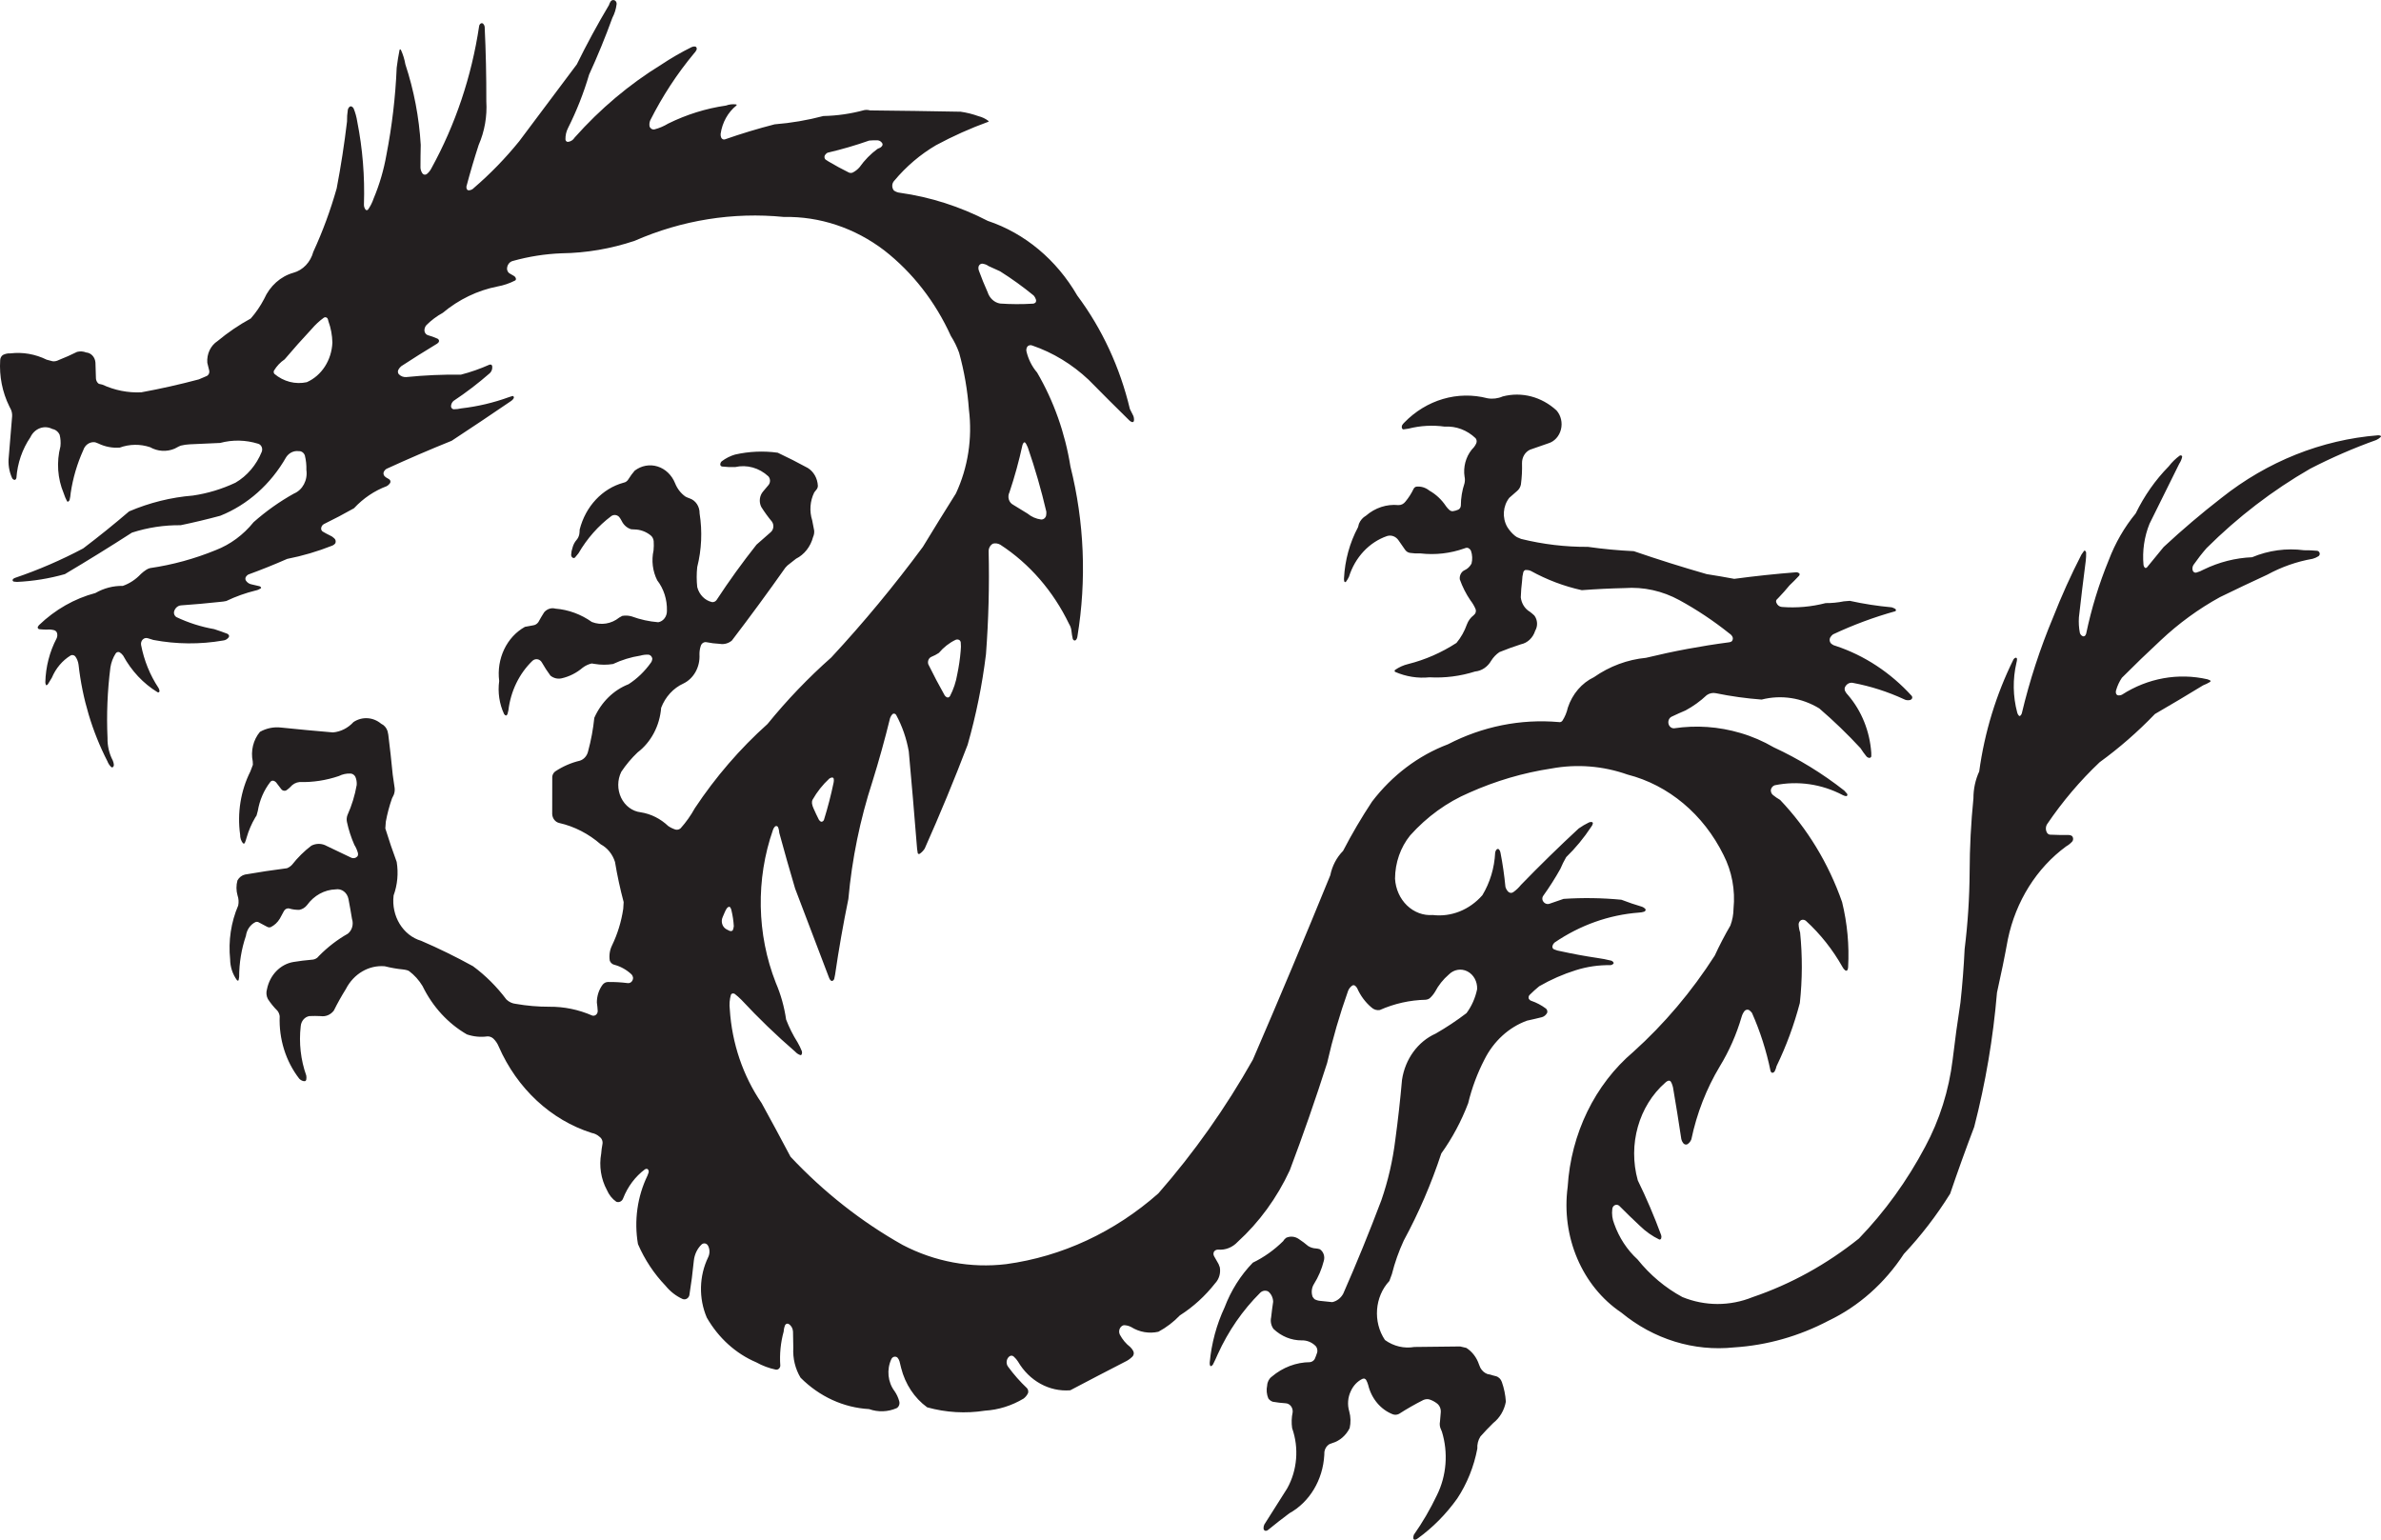 <?xml version="1.0" encoding="UTF-8" standalone="no"?>
<!-- Created with Inkscape (http://www.inkscape.org/) -->

<svg
   xmlns:dc="http://purl.org/dc/elements/1.1/"
   xmlns:cc="http://creativecommons.org/ns#"
   xmlns:rdf="http://www.w3.org/1999/02/22-rdf-syntax-ns#"
   xmlns:svg="http://www.w3.org/2000/svg"
   xmlns="http://www.w3.org/2000/svg"
   xmlns:sodipodi="http://sodipodi.sourceforge.net/DTD/sodipodi-0.dtd"
   xmlns:inkscape="http://www.inkscape.org/namespaces/inkscape"
   id="svg95015"
   version="1.1"
   inkscape:version="0.48.1 "
   width="351.738"
   height="227.463"
   xml:space="preserve"
   sodipodi:docname="Black Dragon.pdf"><defs
     id="defs95019" /><sodipodi:namedview
     pagecolor="#ffffff"
     bordercolor="#666666"
     borderopacity="1"
     objecttolerance="10"
     gridtolerance="10"
     guidetolerance="10"
     inkscape:pageopacity="0"
     inkscape:pageshadow="2"
     inkscape:window-width="1366"
     inkscape:window-height="706"
     id="namedview95017"
     showgrid="false"
     inkscape:zoom="1.2793318"
     inkscape:cx="175.86874"
     inkscape:cy="113.73125"
     inkscape:window-x="-8"
     inkscape:window-y="-8"
     inkscape:window-maximized="1"
     inkscape:current-layer="g95023" /><g
     id="g95023"
     inkscape:groupmode="layer"
     inkscape:label="Black Dragon"
     transform="matrix(1.25,0,0,-1.25,0,227.463)"><g
       id="g95025"
       transform="scale(0.24,0.24)"><path
         d="m 709.336,54.859 0,0 0.684,-1.617 c 3.191,-10.355 2.312,-21.691 -2.434,-31.293 C 704.316,15.086 700.508,8.562 696.211,2.426 696.008,1.887 695.922,1.305 695.949,0.715 696,0.316 696.301,0.023 696.668,0 c 0.496,0.023 0.977,0.223 1.367,0.562 7.453,5.363 14.051,12.027 19.547,19.734 4.836,7.324 8.211,15.699 9.891,24.57 -0.133,2.117 0.402,4.219 1.519,5.961 2.031,2.297 4.141,4.508 6.324,6.645 3.204,2.508 5.426,6.266 6.207,10.508 -0.21,3.312 -0.878,6.566 -1.968,9.656 -0.481,1.461 -1.606,2.555 -2.973,2.906 -0.914,0.203 -1.82,0.457 -2.715,0.758 l -1.426,0.289 c -1.461,0.531 -2.699,1.641 -3.484,3.094 l -0.656,1.586 c -1.137,3.453 -3.356,6.344 -6.242,8.188 -1.008,0.274 -2.036,0.504 -3.059,0.711 -7.512,-0.059 -15.023,-0.148 -22.527,-0.254 -5.055,-0.875 -10.215,0.344 -14.485,3.426 -6,8.918 -5.07,21.348 2.172,29.07 l 1.242,3.387 c 1.434,5.695 3.391,11.211 5.825,16.488 7.386,13.629 13.578,27.992 18.496,42.918 5.41,7.543 9.859,15.867 13.238,24.731 1.812,7.519 4.512,14.754 8.012,21.515 4.535,9.067 12.023,15.906 20.953,19.153 2.472,0.527 4.933,1.105 7.387,1.722 1.089,0.309 2.027,1.11 2.574,2.196 0.199,0.757 -0.059,1.582 -0.645,2.046 -2.203,1.641 -4.621,2.922 -7.164,3.793 -0.512,0.153 -0.949,0.504 -1.25,0.981 -0.254,0.668 -0.098,1.445 0.387,1.93 1.519,1.515 3.098,2.937 4.73,4.273 5.746,3.305 11.778,5.957 18.008,7.902 5.559,1.758 11.34,2.598 17.125,2.485 0.512,0.07 0.985,0.3 1.375,0.668 0.172,0.168 0.215,0.445 0.082,0.656 -0.234,0.398 -0.594,0.707 -1,0.871 -2.328,0.582 -4.68,1.043 -7.047,1.367 -5.992,0.887 -11.945,1.988 -17.863,3.285 -1.168,0.164 -2.305,0.481 -3.395,0.95 -0.617,0.257 -0.941,1.007 -0.746,1.714 0.168,0.61 0.504,1.157 0.957,1.571 12.567,8.609 26.856,13.695 41.625,14.808 0.907,0.028 1.801,0.196 2.664,0.485 l 0.438,0.363 c 0.234,0.285 0.227,0.723 -0.016,1.004 -0.441,0.461 -0.968,0.812 -1.547,1.016 -3.433,1.007 -6.828,2.164 -10.179,3.457 -9.465,0.906 -18.988,1.05 -28.469,0.425 -2.367,-0.781 -4.727,-1.593 -7.07,-2.433 -1.348,-0.383 -2.742,0.363 -3.285,1.773 -0.247,0.738 -0.125,1.563 0.324,2.172 3.039,4.231 5.859,8.66 8.429,13.254 0.829,1.996 1.79,3.934 2.875,5.781 4.602,4.465 8.747,9.488 12.344,14.965 0.367,0.441 0.625,0.961 0.774,1.531 0.039,0.18 0.007,0.367 -0.09,0.52 -0.098,0.156 -0.246,0.262 -0.406,0.277 -0.489,0.082 -0.985,0.008 -1.434,-0.211 -1.75,-0.847 -3.434,-1.84 -5.039,-2.969 -9.699,-8.976 -19.172,-18.246 -28.426,-27.785 -1.09,-1.359 -2.34,-2.547 -3.726,-3.531 -0.731,-0.555 -1.711,-0.523 -2.418,0.074 -0.707,0.664 -1.231,1.535 -1.496,2.52 -0.54,5.617 -1.34,11.207 -2.418,16.726 -0.082,0.625 -0.34,1.211 -0.723,1.676 -0.317,0.313 -0.781,0.332 -1.113,0.055 -0.434,-0.445 -0.719,-1.047 -0.801,-1.692 -0.367,-7.46 -2.535,-14.671 -6.293,-20.898 -6.336,-7.234 -15.367,-10.836 -24.453,-9.75 -4.621,-0.352 -9.18,1.348 -12.66,4.703 -3.485,3.356 -5.61,8.106 -5.895,13.192 0.043,7.863 2.688,15.437 7.445,21.3 8.239,9.203 18.161,16.379 29.106,21.043 13.004,5.805 26.601,9.809 40.5,11.907 12.515,2.304 25.351,1.285 37.437,-2.989 20.18,-5.148 37.391,-19.562 47.27,-39.605 4.113,-8.016 5.84,-17.246 4.926,-26.391 -0.024,-2.871 -0.555,-5.715 -1.555,-8.359 -2.789,-4.778 -5.352,-9.719 -7.691,-14.781 -11.348,-17.715 -24.836,-33.665 -40.079,-47.395 -18.953,-16.055 -30.738,-40.285 -32.351,-66.535 -3.262,-24.578 7.133,-48.918 26.402,-61.856 15.938,-13.144 35.758,-19.261 55.582,-17.156 16.121,1.02 31.91,5.485 46.481,13.152 14.824,7.079 27.633,18.434 37.082,32.86 8.488,9.027 16.129,18.969 22.804,29.687 3.75,11.043 7.696,21.996 11.836,32.868 5.578,21.625 9.34,43.769 11.219,66.156 1.965,8.707 3.758,17.472 5.363,26.277 3.903,18.692 14.146,35.043 28.656,45.688 1.07,0.609 2.06,1.382 2.92,2.297 0.37,0.378 0.56,0.91 0.55,1.464 -0.01,0.551 -0.23,1.063 -0.61,1.43 -0.51,0.316 -1.1,0.473 -1.68,0.457 -3.05,-0.043 -6.12,0.008 -9.16,0.152 -0.5,0.075 -0.97,0.36 -1.29,0.782 -0.87,1.304 -0.89,3.062 -0.07,4.379 7.58,11.183 16.25,21.402 25.86,30.496 9.69,7.031 18.79,14.98 27.23,23.754 7.96,4.605 15.86,9.308 23.73,14.121 1.2,0.461 2.37,1.031 3.48,1.707 0.1,0.086 0.16,0.226 0.15,0.367 0,0.16 -0.07,0.301 -0.19,0.391 l -1.26,0.507 c -14.43,3.305 -29.46,0.594 -42.18,-7.609 -0.56,-0.273 -1.18,-0.371 -1.8,-0.297 -0.43,0.055 -0.81,0.344 -1.02,0.766 -0.2,0.582 -0.2,1.222 -0.01,1.804 0.64,2.18 1.59,4.231 2.83,6.079 6.26,6.285 12.64,12.445 19.12,18.453 8.9,8.379 18.71,15.523 29.19,21.273 7.71,3.766 15.46,7.445 23.25,11.031 7.05,3.84 14.57,6.481 22.34,7.832 1.02,0.274 2,0.707 2.91,1.286 0.37,0.269 0.6,0.714 0.63,1.199 -0.04,0.75 -0.56,1.363 -1.24,1.468 -2.18,0.211 -4.35,0.301 -6.52,0.27 -8.64,1.137 -17.42,-0.047 -25.55,-3.441 -8.23,-0.344 -16.32,-2.403 -23.84,-6.063 -1.17,-0.66 -2.41,-1.164 -3.68,-1.512 -0.75,-0.175 -1.52,0.301 -1.75,1.114 -0.25,0.906 -0.1,1.89 0.39,2.675 2.01,2.875 4.15,5.633 6.44,8.254 15.42,15.348 32.56,28.485 50.99,39.094 10.58,5.465 21.47,10.195 32.59,14.168 0.79,0.367 1.54,0.863 2.18,1.469 0.09,0.094 0.13,0.215 0.12,0.344 0,0.105 -0.06,0.203 -0.14,0.253 -0.39,0.192 -0.82,0.282 -1.25,0.254 -27.82,-2.195 -54.54,-12.875 -77.16,-30.839 -9.8,-7.594 -19.3,-15.665 -28.46,-24.184 -2.75,-3.34 -5.5,-6.688 -8.23,-10.051 -0.16,-0.148 -0.38,-0.242 -0.59,-0.262 -0.18,-0.011 -0.35,0.047 -0.48,0.176 -0.33,0.336 -0.55,0.797 -0.61,1.293 -0.63,6.934 0.38,13.922 2.96,20.293 l 14.64,29.57 c 0.69,1.024 1.18,2.184 1.44,3.415 0.01,0.253 -0.11,0.484 -0.32,0.593 -0.28,0.141 -0.6,0.141 -0.87,-0.004 -2.04,-1.484 -3.87,-3.273 -5.44,-5.32 -6.56,-6.668 -12.05,-14.5 -16.26,-23.168 -5.58,-6.777 -10.06,-14.551 -13.27,-22.996 -4.79,-11.645 -8.52,-23.789 -11.13,-36.258 l -0.38,-0.773 c -0.28,-0.371 -0.72,-0.551 -1.15,-0.473 -0.75,0.25 -1.35,0.887 -1.57,1.715 -0.47,2.504 -0.63,5.07 -0.46,7.621 1.05,9.316 2.17,18.617 3.38,27.914 0.15,1.317 0.21,2.649 0.17,3.981 -0.05,0.336 -0.2,0.64 -0.44,0.851 -0.17,0.145 -0.4,0.149 -0.57,0.012 l -1.3,-1.871 c -5.16,-10.031 -9.82,-20.36 -13.97,-30.949 -6.38,-15.235 -11.546,-31.055 -15.406,-47.286 -0.152,-0.461 -0.429,-0.859 -0.785,-1.152 -0.172,-0.148 -0.426,-0.141 -0.59,0.031 -0.41,0.414 -0.707,0.946 -0.851,1.532 -2.157,8.023 -2.289,16.531 -0.383,24.621 0.176,0.589 0.269,1.203 0.277,1.824 -0.027,0.18 -0.101,0.351 -0.23,0.473 -0.102,0.105 -0.242,0.156 -0.391,0.144 -0.48,-0.117 -0.883,-0.437 -1.144,-0.894 -8.504,-17.149 -14.219,-35.805 -16.864,-55.125 -1.879,-4.094 -2.855,-8.618 -2.84,-13.208 -1.21,-12.054 -1.839,-24.171 -1.875,-36.304 -0.078,-12.688 -0.898,-25.36 -2.46,-37.938 -0.418,-8.804 -1.11,-17.605 -2.063,-26.359 -1.445,-9.336 -2.734,-18.703 -3.836,-28.094 -1.844,-15.144 -6.437,-29.734 -13.523,-42.89 -8.852,-16.711 -19.844,-31.942 -32.641,-45.204 -15.883,-12.73 -33.566,-22.48 -52.34,-28.859 -11.168,-4.523 -23.43,-4.508 -34.59,0.043 -8.39,4.523 -15.89,10.824 -22.078,18.527 -5.117,4.672 -9.07,10.703 -11.484,17.516 -0.926,2.277 -1.258,4.805 -0.949,7.273 0.066,0.864 0.57,1.622 1.3,1.946 0.723,0.336 1.563,0.187 2.164,-0.375 3.34,-3.36 6.731,-6.653 10.18,-9.871 2.824,-2.758 6.027,-5.004 9.485,-6.68 0.195,-0.047 0.386,-0.031 0.566,0.074 0.172,0.09 0.305,0.254 0.375,0.449 0.172,0.52 0.172,1.086 0.008,1.606 -3.391,9.223 -7.242,18.23 -11.52,26.996 -4.918,17.609 0.488,36.734 13.606,48.176 0.422,0.433 0.937,0.742 1.488,0.906 0.449,0.082 0.902,-0.113 1.187,-0.504 l 0.415,-0.797 c 0.269,-0.644 0.492,-1.312 0.644,-1.996 1.457,-8.461 2.816,-16.949 4.086,-25.445 0.145,-0.684 0.441,-1.328 0.852,-1.871 0.46,-0.735 1.312,-1.039 2.066,-0.727 0.922,0.539 1.641,1.418 2.031,2.465 2.684,12.805 7.43,24.961 14.004,35.922 4.602,7.535 8.219,15.746 10.742,24.383 0.301,1.082 0.801,2.074 1.473,2.925 0.617,0.657 1.547,0.801 2.301,0.36 0.504,-0.391 0.965,-0.856 1.347,-1.375 4.032,-9.094 7.094,-18.676 9.121,-28.555 0.098,-0.285 0.262,-0.535 0.469,-0.742 0.141,-0.121 0.313,-0.176 0.492,-0.152 0.497,0.046 0.934,0.39 1.157,0.879 0.375,0.761 0.664,1.57 0.851,2.41 4.793,9.894 8.633,20.32 11.461,31.086 1.254,11.519 1.301,23.168 0.137,34.699 -0.43,1.301 -0.676,2.676 -0.734,4.062 0.05,0.891 0.546,1.692 1.289,2.067 0.793,0.316 1.683,0.156 2.347,-0.426 7.067,-6.453 13.137,-14.121 17.981,-22.703 0.308,-0.649 0.765,-1.203 1.316,-1.621 0.18,-0.129 0.399,-0.196 0.621,-0.188 0.172,0.016 0.324,0.117 0.422,0.262 0.27,0.449 0.406,0.961 0.399,1.496 0.597,10.793 -0.411,21.617 -2.973,32.055 -6.676,19.039 -17.102,36.218 -30.531,50.304 -1.231,0.692 -2.411,1.504 -3.524,2.418 -0.711,0.582 -1.097,1.536 -1.027,2.512 0.215,1.074 0.937,1.938 1.887,2.262 11.363,2.344 23.113,0.644 33.546,-4.84 0.539,-0.285 1.118,-0.465 1.707,-0.512 0.223,0 0.418,0.153 0.497,0.371 0.101,0.262 0.078,0.547 -0.063,0.774 l -1.414,1.597 c -10.828,8.489 -22.465,15.625 -34.711,21.29 -5.223,3.042 -10.742,5.417 -16.453,7.078 -10.637,3.14 -21.719,3.922 -32.633,2.297 -1.336,-0.067 -2.516,0.941 -2.785,2.375 -0.27,1.441 0.449,2.89 1.691,3.41 2.223,1.058 4.461,2.058 6.723,3.019 3.762,2.02 7.273,4.539 10.449,7.535 1.344,0.938 2.953,1.286 4.516,0.942 7.437,-1.528 14.953,-2.571 22.5,-3.129 9.64,2.457 19.758,0.91 28.406,-4.363 7.106,-6.106 13.883,-12.649 20.313,-19.598 0.863,-1.367 1.796,-2.668 2.808,-3.906 0.387,-0.504 0.949,-0.813 1.555,-0.852 0.437,0 0.82,0.317 0.933,0.77 l -0.019,1.742 c -0.734,10.613 -4.766,20.633 -11.414,28.371 -0.586,0.57 -1.086,1.25 -1.465,2 -0.246,0.527 -0.305,1.141 -0.16,1.719 0.691,1.765 2.43,2.734 4.141,2.304 8.574,-1.617 16.957,-4.3 24.992,-8.011 0.804,-0.446 1.722,-0.602 2.621,-0.453 0.488,0.007 0.949,0.25 1.258,0.667 0.14,0.161 0.211,0.364 0.211,0.594 0,0.266 -0.079,0.543 -0.219,0.774 -10.473,11.535 -23.399,20.027 -37.598,24.707 -0.676,0.136 -1.312,0.441 -1.863,0.894 -0.961,0.688 -1.277,2.074 -0.731,3.18 0.356,0.625 0.836,1.156 1.391,1.57 9.938,4.668 20.184,8.469 30.652,11.387 0.207,0.074 0.344,0.281 0.336,0.519 0,0.27 -0.129,0.512 -0.343,0.641 -0.547,0.324 -1.129,0.578 -1.731,0.766 -6.926,0.625 -13.809,1.691 -20.621,3.191 l -2.973,-0.238 c -2.953,-0.602 -5.949,-0.899 -8.949,-0.871 -7.07,-1.832 -14.363,-2.477 -21.609,-1.895 -1.188,0.09 -2.227,0.926 -2.676,2.141 -0.176,0.433 -0.152,0.937 0.062,1.344 l 1.125,1.16 c 1.84,1.91 3.598,3.898 5.29,5.965 1.636,1.546 3.226,3.148 4.761,4.808 0.137,0.196 0.223,0.446 0.223,0.696 0,0.183 -0.086,0.359 -0.215,0.472 -0.406,0.317 -0.887,0.492 -1.383,0.496 -10.211,-0.801 -20.41,-1.879 -30.582,-3.246 -4.508,0.844 -9.035,1.621 -13.566,2.324 -12.051,3.457 -24.024,7.223 -35.906,11.305 -7.555,0.352 -15.079,1.059 -22.575,2.121 -11.066,-0.07 -22.105,1.242 -32.898,3.906 -0.699,0.247 -1.395,0.543 -2.063,0.875 -0.324,0.164 -0.625,0.364 -0.902,0.606 -1.516,1.223 -2.816,2.715 -3.875,4.422 -2.57,4.504 -2.156,10.328 1.008,14.344 1.336,1.121 2.648,2.273 3.937,3.445 0.907,0.773 1.536,1.875 1.778,3.097 0.468,3.473 0.656,6.981 0.547,10.485 -0.051,2.902 1.511,5.539 3.937,6.664 3.012,1.004 6.008,2.043 8.996,3.129 3.024,0.894 5.391,3.488 6.231,6.812 0.839,3.325 0.023,6.879 -2.149,9.371 -7.351,6.778 -17.172,9.352 -26.504,6.922 -2.386,-1.043 -4.984,-1.351 -7.523,-0.906 -14.649,3.809 -30.063,-0.711 -41.039,-12.043 -0.414,-0.379 -0.762,-0.844 -1.043,-1.351 -0.172,-0.434 -0.18,-0.918 -0.02,-1.356 0.121,-0.328 0.395,-0.551 0.711,-0.574 l 2.461,0.359 c 5.856,1.488 11.922,1.832 17.887,0.996 5.531,0.356 10.976,-1.687 15.168,-5.679 0.555,-0.649 0.719,-1.606 0.402,-2.434 -0.297,-0.73 -0.691,-1.406 -1.183,-2 -3.254,-3.262 -5.012,-7.953 -4.801,-12.785 l 0.172,-1.66 c 0.254,-1.106 0.238,-2.27 -0.028,-3.379 -1.168,-3.492 -1.781,-7.192 -1.793,-10.918 -0.043,-0.871 -0.523,-1.649 -1.238,-2.016 -0.879,-0.394 -1.801,-0.66 -2.746,-0.781 -0.566,-0.02 -1.121,0.172 -1.574,0.543 -0.649,0.547 -1.223,1.187 -1.731,1.898 -2.144,3.243 -4.961,5.883 -8.215,7.707 -1.859,1.516 -4.167,2.204 -6.472,1.938 -0.555,-0.145 -1.024,-0.531 -1.301,-1.082 -1.082,-2.277 -2.434,-4.379 -4.012,-6.274 -0.863,-1.14 -2.156,-1.785 -3.507,-1.714 -5.731,0.558 -11.434,-1.317 -15.942,-5.235 -1.516,-0.851 -2.73,-2.238 -3.437,-3.937 l -0.446,-1.684 c -4.109,-7.672 -6.48,-16.312 -6.918,-25.207 -0.058,-0.539 0.008,-1.082 0.18,-1.598 0.059,-0.144 0.18,-0.25 0.324,-0.261 0.18,-0.02 0.352,0.058 0.481,0.191 0.554,0.754 1.043,1.563 1.449,2.422 3.004,9.586 9.961,17.031 18.75,20.066 2.125,0.668 4.406,-0.199 5.703,-2.164 1.008,-1.437 2.008,-2.886 3.016,-4.336 0.597,-1.011 1.578,-1.671 2.672,-1.8 1.695,-0.254 3.406,-0.34 5.113,-0.254 7.277,-0.84 14.633,0.004 21.597,2.468 0.493,0.262 1.032,0.364 1.571,0.305 0.715,-0.223 1.312,-0.75 1.66,-1.469 0.703,-2.015 0.797,-4.226 0.277,-6.308 -0.773,-1.453 -1.953,-2.594 -3.367,-3.223 -1.644,-0.738 -2.629,-2.582 -2.418,-4.515 1.317,-3.715 3.094,-7.219 5.274,-10.407 0.961,-1.234 1.773,-2.593 2.421,-4.054 0.403,-0.84 0.297,-1.864 -0.25,-2.602 l -0.707,-0.715 c -1.441,-1.101 -2.562,-2.648 -3.234,-4.437 -1.18,-3.356 -2.918,-6.446 -5.133,-9.11 -7.39,-4.797 -15.41,-8.304 -23.777,-10.402 -2.297,-0.543 -4.484,-1.527 -6.473,-2.902 -0.136,-0.125 -0.211,-0.305 -0.203,-0.504 0,-0.176 0.09,-0.348 0.231,-0.45 5.371,-2.347 11.171,-3.265 16.933,-2.675 7.578,-0.414 15.16,0.55 22.453,2.855 3.246,0.305 6.18,2.266 7.91,5.293 1.075,1.715 2.457,3.164 4.067,4.254 3.476,1.414 7,2.699 10.562,3.844 3.274,0.664 5.969,3.207 7.051,6.664 1.383,2.332 1.215,5.379 -0.406,7.515 -0.692,0.661 -1.426,1.27 -2.18,1.84 -2.457,1.422 -4.137,4.067 -4.5,7.106 0.086,2.738 0.309,5.472 0.649,8.183 0.035,1.411 0.226,2.805 0.586,4.161 0.156,0.55 0.55,0.98 1.066,1.132 l 0.781,-0.015 c 0.625,-0.024 1.246,-0.164 1.828,-0.422 7.953,-4.391 16.411,-7.586 25.133,-9.504 7.024,0.531 14.047,0.875 21.078,1.031 9.325,0.68 18.645,-1.379 27.008,-5.961 8.57,-4.687 16.781,-10.152 24.527,-16.343 0.524,-0.301 0.981,-0.735 1.34,-1.254 0.61,-0.75 0.582,-1.895 -0.058,-2.614 -0.375,-0.289 -0.813,-0.465 -1.282,-0.515 -13.773,-1.809 -27.464,-4.364 -41.015,-7.653 -9.113,-0.871 -17.906,-4.148 -25.633,-9.547 -5.965,-2.839 -10.605,-8.257 -12.832,-14.972 -0.516,-2.328 -1.418,-4.516 -2.68,-6.469 -0.437,-0.578 -1.136,-0.832 -1.797,-0.652 -18.742,1.636 -37.55,-2.133 -54.566,-10.946 -14.566,-5.507 -27.492,-15.273 -37.398,-28.246 -5.149,-7.789 -9.907,-15.879 -14.243,-24.238 -3.168,-3.211 -5.367,-7.402 -6.3,-12.023 -12.407,-30.422 -25.114,-60.688 -38.129,-90.797 -13.356,-23.699 -28.953,-45.77 -46.532,-65.852 -21.546,-19.043 -47.488,-31.105 -74.921,-34.828 -17.461,-2.102 -35.102,1.16 -50.969,9.434 -20.27,11.386 -38.887,26.027 -55.238,43.449 -4.676,8.863 -9.426,17.66 -14.247,26.433 -9.164,13.391 -14.601,29.403 -15.656,46.125 -0.301,2.418 -0.113,4.887 0.551,7.211 0.141,0.313 0.398,0.536 0.707,0.614 0.383,0.093 0.789,0.031 1.141,-0.172 1.148,-0.887 2.242,-1.856 3.281,-2.899 8.422,-9.039 17.273,-17.586 26.535,-25.586 0.699,-0.773 1.563,-1.351 2.508,-1.668 0.293,-0.058 0.578,0.106 0.699,0.399 0.188,0.465 0.219,0.988 0.074,1.473 -0.601,1.539 -1.32,3.035 -2.152,4.441 -2.223,3.512 -4.106,7.262 -5.617,11.203 -0.899,6.258 -2.606,12.336 -5.067,18.066 -9.398,23.95 -9.894,51 -1.39,75.348 0.195,0.61 0.531,1.164 0.961,1.602 0.226,0.211 0.523,0.308 0.816,0.254 0.293,-0.051 0.551,-0.254 0.699,-0.532 l 0.274,-0.789 c 0.187,-0.648 0.301,-1.34 0.343,-2.023 2.497,-9.192 5.094,-18.328 7.801,-27.445 l 16.66,-43.782 c 0.164,-0.617 0.508,-1.156 0.969,-1.547 0.235,-0.195 0.543,-0.234 0.813,-0.105 0.351,0.172 0.636,0.48 0.793,0.863 0.179,0.692 0.32,1.375 0.433,2.086 1.828,12.524 4.012,24.981 6.555,37.352 1.785,19.711 5.754,39.101 11.824,57.738 3.227,10.344 6.129,20.809 8.719,31.363 0.266,0.742 0.676,1.403 1.195,1.953 0.594,0.426 1.391,0.247 1.781,-0.398 3.02,-5.566 5.125,-11.652 6.235,-18.016 1.394,-15.316 2.707,-30.656 3.93,-46.004 0.066,-1.371 0.23,-2.726 0.488,-4.078 0.058,-0.16 0.179,-0.308 0.34,-0.359 0.195,-0.066 0.41,-0.059 0.597,0.043 0.985,0.66 1.825,1.547 2.485,2.578 7.492,16.805 14.543,33.848 21.14,51.109 4.157,14.559 7.18,29.477 9.032,44.602 1.273,16.863 1.71,33.797 1.308,50.715 0,1.617 0.848,3.082 2.184,3.758 1.203,0.273 2.461,0.086 3.554,-0.536 14.368,-9.332 26.102,-22.875 33.907,-39.097 0.605,-0.965 0.988,-2.074 1.125,-3.235 0.136,-1.355 0.351,-2.699 0.656,-4.023 0.101,-0.355 0.351,-0.641 0.668,-0.773 0.289,-0.114 0.605,-0.051 0.844,0.164 0.422,0.468 0.691,1.078 0.773,1.734 4.582,27.836 3.41,56.453 -3.426,83.719 -2.629,16.476 -8.199,32.207 -16.414,46.281 -2.531,2.945 -4.336,6.555 -5.258,10.48 -0.179,0.899 0.059,1.833 0.629,2.5 0.66,0.516 1.504,0.641 2.262,0.325 10.18,-3.489 19.606,-9.223 27.711,-16.844 6.633,-6.734 13.32,-13.414 20.059,-20.023 0.402,-0.418 0.894,-0.708 1.433,-0.852 0.363,-0.059 0.707,0.184 0.82,0.566 l 0.067,0.727 c -0.012,0.562 -0.106,1.121 -0.277,1.648 -0.602,1.172 -1.192,2.344 -1.766,3.528 -4.867,20.461 -13.703,39.515 -25.906,55.859 -10.227,17.652 -25.86,30.695 -44.063,36.77 -13.683,7.078 -28.293,11.75 -43.297,13.847 -1.043,0.106 -2.043,0.485 -2.929,1.098 -1.145,1.379 -1.079,3.516 0.152,4.805 5.918,7.07 12.871,12.988 20.578,17.511 8.356,4.496 16.977,8.356 25.813,11.559 0.058,0.035 0.093,0.109 0.093,0.187 0,0.082 -0.027,0.161 -0.093,0.215 -1.465,1.114 -3.11,1.907 -4.852,2.324 -2.875,1.04 -5.828,1.782 -8.824,2.211 -14.875,0.282 -29.742,0.497 -44.61,0.645 -0.953,0.269 -1.953,0.312 -2.921,0.133 -6.567,-1.789 -13.29,-2.762 -20.055,-2.899 -7.883,-2.078 -15.922,-3.449 -24.012,-4.09 -8.273,-2.121 -16.465,-4.601 -24.558,-7.433 -0.696,-0.176 -1.411,0.176 -1.747,0.859 -0.25,0.582 -0.347,1.223 -0.293,1.867 0.797,5.606 3.598,10.645 7.778,13.977 0.082,0.078 0.117,0.203 0.101,0.316 -0.015,0.098 -0.086,0.184 -0.179,0.207 -1.7,0.243 -3.434,0.055 -5.063,-0.554 -9.84,-1.422 -19.429,-4.414 -28.48,-8.879 -2.09,-1.274 -4.328,-2.227 -6.653,-2.836 -1.039,-0.262 -2.105,0.355 -2.496,1.453 -0.179,1.008 -0.058,2.047 0.332,2.981 5.977,11.867 13.2,22.929 21.535,32.941 0.512,0.5 0.938,1.098 1.262,1.773 0.145,0.328 0.153,0.711 0.024,1.043 -0.121,0.313 -0.375,0.535 -0.676,0.602 -0.594,0.07 -1.188,-0.031 -1.742,-0.281 -5.141,-2.543 -10.141,-5.434 -14.965,-8.645 -15.703,-9.656 -30.063,-21.738 -42.645,-35.883 -0.754,-1.242 -1.992,-2.039 -3.351,-2.156 -0.309,-0.004 -0.61,0.129 -0.828,0.359 -0.231,0.239 -0.36,0.563 -0.364,0.903 -0.039,1.933 0.395,3.847 1.254,5.535 4.223,8.394 7.703,17.215 10.395,26.348 4.187,9.128 8.008,18.457 11.457,27.953 1.082,2.054 1.789,4.32 2.078,6.672 0.113,0.804 -0.277,1.601 -0.953,1.929 -0.676,0.332 -1.473,0.133 -1.946,-0.496 -0.378,-0.551 -0.667,-1.168 -0.859,-1.828 -5.644,-9.48 -10.926,-19.219 -15.824,-29.187 -9.504,-12.614 -18.977,-25.25 -28.418,-37.926 -6.77,-8.344 -14.199,-15.996 -22.207,-22.879 -0.684,-0.762 -1.613,-1.203 -2.586,-1.235 -0.379,0.004 -0.731,0.211 -0.941,0.555 -0.211,0.422 -0.278,0.903 -0.204,1.371 1.817,6.856 3.825,13.653 6.008,20.383 2.93,6.695 4.231,14.106 3.778,21.52 0.043,12.265 -0.231,24.535 -0.817,36.789 -0.105,0.554 -0.363,1.058 -0.746,1.433 -0.336,0.285 -0.789,0.34 -1.164,0.117 -0.437,-0.289 -0.734,-0.761 -0.816,-1.316 -3.7,-24.758 -11.676,-48.512 -23.485,-69.973 -0.558,-1.132 -1.344,-2.117 -2.301,-2.871 -0.648,-0.484 -1.519,-0.379 -2.062,0.239 -0.621,0.836 -0.984,1.863 -1.035,2.937 -0.004,3.731 0.039,7.461 0.133,11.191 -0.805,13.555 -3.352,26.907 -7.567,39.665 -0.429,2.484 -1.164,4.882 -2.199,7.136 -0.082,0.137 -0.219,0.219 -0.367,0.207 -0.129,-0.004 -0.246,-0.09 -0.297,-0.226 -0.582,-2.903 -1.051,-5.828 -1.414,-8.774 -0.606,-14.422 -2.297,-28.765 -5.051,-42.886 -1.301,-7.43 -3.418,-14.661 -6.305,-21.52 -0.66,-1.98 -1.601,-3.836 -2.785,-5.492 -0.164,-0.164 -0.375,-0.254 -0.601,-0.254 -0.211,-0.008 -0.414,0.082 -0.571,0.246 -0.578,0.731 -0.867,1.684 -0.812,2.641 0.453,13.691 -0.652,27.386 -3.301,40.765 -0.348,2.242 -0.949,4.426 -1.805,6.504 -0.242,0.414 -0.601,0.742 -1.015,0.922 -0.285,0.125 -0.61,0.086 -0.864,-0.109 -0.472,-0.36 -0.812,-0.903 -0.945,-1.524 -0.301,-1.906 -0.437,-3.843 -0.402,-5.785 -1.313,-11.055 -3.012,-22.051 -5.098,-32.961 -3.043,-10.738 -6.89,-21.187 -11.512,-31.23 -1.371,-5.094 -5.093,-9.008 -9.785,-10.289 -6.297,-1.762 -11.582,-6.485 -14.437,-12.911 -1.821,-3.492 -4.031,-6.726 -6.574,-9.617 -5.754,-3.133 -11.231,-6.855 -16.352,-11.113 -3.406,-2.195 -5.375,-6.344 -5.043,-10.684 0.34,-1.304 0.668,-2.625 0.969,-3.953 0.203,-1.117 -0.379,-2.23 -1.36,-2.609 -1.246,-0.578 -2.503,-1.117 -3.773,-1.617 -9.379,-2.504 -18.844,-4.629 -28.359,-6.371 -6.555,-0.305 -13.09,0.996 -19.137,3.781 -0.578,0.09 -1.149,0.219 -1.711,0.398 l -0.48,0.375 c -0.566,0.59 -0.922,1.383 -0.988,2.246 -0.117,2.61 -0.199,5.211 -0.242,7.825 -0.184,2.687 -2.137,4.82 -4.578,5.004 -1.43,0.57 -2.981,0.668 -4.461,0.289 -2.961,-1.477 -5.98,-2.813 -9.047,-4.02 -0.914,-0.488 -1.93,-0.703 -2.945,-0.621 -0.996,0.25 -1.988,0.512 -2.981,0.789 -5.613,2.762 -11.789,3.836 -17.898,3.109 -1.266,0.075 -2.535,-0.199 -3.684,-0.796 C 0.617,582.836 0.121,581.887 0.09,580.848 -0.41,572.969 1.145,565.09 4.57,558.145 l 0.848,-1.68 c 0.43,-1.02 0.617,-2.145 0.547,-3.27 L 4.332,533.402 c -0.438,-3.64 0.129,-7.328 1.633,-10.613 0.242,-0.492 0.691,-0.82 1.195,-0.879 0.188,-0.019 0.367,0.043 0.504,0.184 0.195,0.199 0.34,0.457 0.414,0.742 0.512,7.269 2.906,14.227 6.887,20.059 2.016,4.339 6.801,6.148 10.812,4.07 1.539,-0.258 2.875,-1.317 3.59,-2.844 0.473,-1.875 0.602,-3.84 0.383,-5.773 -1.992,-7.633 -1.422,-15.789 1.605,-23 0.438,-1.391 1,-2.731 1.68,-4 0.133,-0.192 0.371,-0.25 0.566,-0.145 0.309,0.18 0.551,0.477 0.68,0.844 0.277,1.129 0.461,2.281 0.539,3.449 1.094,7.301 3.176,14.383 6.176,21.008 0.856,2.691 3.328,4.332 5.898,3.906 l 1.504,-0.578 c 3.324,-1.621 6.961,-2.32 10.594,-2.031 4.828,1.754 10.031,1.82 14.906,0.199 3.754,-2.117 8.149,-2.387 12.086,-0.73 0.324,0.16 0.652,0.328 0.969,0.511 0.668,0.379 1.352,0.707 2.059,0.985 1.465,0.363 2.961,0.586 4.465,0.648 4.976,0.195 9.949,0.422 14.918,0.672 6.144,1.644 12.574,1.519 18.664,-0.375 0.761,-0.191 1.406,-0.738 1.765,-1.504 0.352,-0.766 0.383,-1.668 0.078,-2.457 -2.652,-6.527 -7.207,-11.895 -12.953,-15.242 -6.699,-3.153 -13.754,-5.281 -20.972,-6.332 C 84.215,513.305 73.629,510.68 63.57,506.383 56.191,500.059 48.648,493.98 40.949,488.141 30.156,482.418 19,477.59 7.559,473.703 c -0.457,-0.101 -0.875,-0.351 -1.188,-0.73 -0.203,-0.25 -0.223,-0.625 -0.027,-0.887 l 0.414,-0.281 1.633,-0.149 c 7.957,0.36 15.852,1.645 23.562,3.832 l -0.004,0 c 11.113,6.598 22.125,13.41 33.023,20.434 7.789,2.516 15.867,3.746 23.984,3.652 6.543,1.364 13.059,2.918 19.527,4.66 13.438,5.383 24.856,15.547 32.454,28.883 1.41,2.113 3.746,3.235 6.113,2.93 1.328,0.113 2.566,-0.734 3.058,-2.09 0.582,-2.328 0.84,-4.746 0.766,-7.164 0.727,-4.996 -1.844,-9.859 -6.141,-11.637 -7.046,-3.922 -13.699,-8.64 -19.851,-14.078 -5.051,-6.262 -11.481,-11.004 -18.664,-13.777 -10.434,-4.27 -21.27,-7.235 -32.305,-8.84 -0.633,-0.152 -1.242,-0.414 -1.805,-0.773 -0.969,-0.618 -1.879,-1.325 -2.731,-2.125 -2.516,-2.688 -5.562,-4.7 -8.906,-5.868 -4.688,0.086 -9.328,-1.117 -13.48,-3.507 -10.293,-2.723 -19.828,-8.157 -27.797,-15.817 l -0.574,-0.816 c -0.102,-0.36 -0.004,-0.746 0.25,-0.992 l 0.602,-0.215 c 1.172,-0.11 2.352,-0.176 3.523,-0.188 1.238,0.133 2.481,0.035 3.688,-0.289 0.547,-0.168 1.016,-0.562 1.301,-1.101 0.363,-0.938 0.324,-1.997 -0.098,-2.895 -3.457,-6.594 -5.379,-14.031 -5.57,-21.645 0.008,-0.476 0.125,-0.937 0.336,-1.355 0.074,-0.109 0.207,-0.145 0.32,-0.09 0.254,0.125 0.484,0.317 0.656,0.563 0.668,1.027 1.305,2.074 1.906,3.136 1.961,4.649 5.215,8.489 9.285,10.973 0.758,0.363 1.637,0.188 2.223,-0.449 0.879,-1.18 1.441,-2.606 1.637,-4.117 1.859,-16.723 6.688,-32.875 14.207,-47.547 0.422,-1.11 1.07,-2.094 1.895,-2.867 0.258,-0.204 0.602,-0.196 0.844,0.015 0.305,0.27 0.469,0.684 0.445,1.11 -0.07,0.714 -0.246,1.414 -0.516,2.066 -1.781,3.387 -2.691,7.242 -2.609,11.148 -0.523,11.598 -0.047,23.211 1.414,34.7 0.391,2.484 1.277,4.847 2.602,6.906 0.449,0.695 1.297,0.926 1.988,0.547 0.645,-0.422 1.211,-0.953 1.68,-1.586 4.098,-7.547 9.941,-13.774 16.934,-18.039 0.207,-0.137 0.465,-0.141 0.676,-0.012 0.203,0.121 0.324,0.367 0.309,0.621 -0.059,0.551 -0.238,1.086 -0.527,1.539 -4.164,6.285 -7.074,13.461 -8.539,21.063 -0.195,1.011 0.117,2.054 0.812,2.742 0.703,0.691 1.676,0.918 2.574,0.601 0.887,-0.269 1.773,-0.539 2.656,-0.824 11.379,-2.156 23,-2.246 34.411,-0.265 1.05,0.105 2.019,0.671 2.683,1.566 0.242,0.387 0.223,0.906 -0.051,1.266 l -0.586,0.472 c -2.16,0.828 -4.343,1.594 -6.542,2.301 -6.407,1.113 -12.657,3.106 -18.614,5.93 -0.773,0.484 -1.23,1.418 -1.172,2.39 0.332,1.821 1.715,3.192 3.398,3.364 6.481,0.449 12.949,1.023 19.402,1.73 0.992,0.074 1.985,0.211 2.961,0.422 4.664,2.227 9.516,3.961 14.481,5.18 0.902,0.175 1.773,0.547 2.554,1.074 0.133,0.105 0.172,0.301 0.078,0.449 -0.168,0.277 -0.422,0.481 -0.714,0.574 -1.286,0.336 -2.583,0.633 -3.883,0.903 -1.168,0.187 -2.219,0.894 -2.895,1.961 -0.246,0.476 -0.262,1.05 -0.058,1.543 0.308,0.597 0.781,1.078 1.347,1.382 6.434,2.348 12.797,4.907 19.094,7.676 7.531,1.477 14.937,3.656 22.137,6.512 0.621,0.234 1.164,0.644 1.578,1.195 0.375,0.844 0.148,1.86 -0.531,2.414 -0.649,0.645 -1.399,1.141 -2.215,1.473 -1.176,0.562 -2.328,1.184 -3.453,1.859 -0.481,0.297 -0.789,0.86 -0.805,1.465 0.047,0.973 0.582,1.836 1.387,2.235 4.992,2.441 9.925,5.031 14.781,7.773 4.574,4.914 10.09,8.637 16.141,10.891 0.621,0.336 1.16,0.828 1.582,1.429 0.214,0.305 0.3,0.7 0.222,1.075 -0.074,0.378 -0.293,0.699 -0.601,0.875 -0.274,0.207 -0.563,0.382 -0.864,0.527 -0.48,0.219 -0.918,0.527 -1.308,0.914 -0.629,0.555 -0.817,1.523 -0.449,2.316 0.3,0.575 0.734,1.047 1.253,1.371 10.625,4.872 21.348,9.489 32.153,13.848 9.808,6.438 19.562,12.973 29.273,19.598 0.512,0.32 0.946,0.777 1.254,1.328 0.129,0.23 0.137,0.523 0.016,0.758 -0.114,0.234 -0.344,0.375 -0.578,0.363 l -1.723,-0.547 c -7.645,-2.785 -15.539,-4.648 -23.547,-5.559 -1.203,-0.281 -2.433,-0.433 -3.66,-0.433 -0.766,0.019 -1.375,0.703 -1.375,1.547 0.066,1.004 0.512,1.929 1.227,2.558 6.234,4.137 12.222,8.723 17.929,13.707 0.867,0.836 1.293,2.09 1.137,3.348 -0.047,0.414 -0.316,0.75 -0.684,0.859 l -0.656,-0.05 c -4.559,-2.032 -9.254,-3.68 -14.039,-4.918 -8.961,0.101 -17.914,-0.289 -26.84,-1.192 -1.375,-0.144 -2.742,0.36 -3.765,1.379 -0.547,0.637 -0.618,1.606 -0.172,2.328 0.355,0.637 0.82,1.196 1.367,1.645 5.594,3.656 11.246,7.207 16.941,10.656 0.571,0.262 1.074,0.656 1.492,1.16 l 0.184,0.606 c -0.047,0.492 -0.332,0.922 -0.746,1.125 -1.598,0.715 -3.238,1.308 -4.914,1.773 -0.84,0.34 -1.434,1.152 -1.547,2.121 -0.047,1.028 0.301,2.031 0.957,2.77 2.418,2.406 5.121,4.441 8.043,6.039 7.934,6.629 17.18,11.082 26.984,13.004 3.024,0.543 5.957,1.543 8.735,2.976 0.265,0.203 0.398,0.559 0.324,0.91 -0.102,0.485 -0.375,0.907 -0.758,1.172 -0.617,0.317 -1.219,0.668 -1.801,1.055 l -0.82,0.496 c -0.559,0.492 -0.914,1.211 -0.992,1.988 -0.024,1.93 1.195,3.606 2.914,3.989 7.82,2.175 15.82,3.433 23.879,3.75 12.215,0.16 24.348,2.23 36.031,6.144 23.317,10.215 48.488,14.235 73.473,11.754 17.656,0.356 34.965,-5.406 49.476,-16.473 13.914,-10.855 25.172,-25.324 32.778,-42.121 1.64,-2.562 3.004,-5.332 4.054,-8.246 2.536,-9.121 4.153,-18.515 4.84,-28.019 1.766,-14.16 -0.469,-28.571 -6.402,-41.285 -5.488,-8.727 -10.918,-17.508 -16.281,-26.329 -14.086,-19.066 -29.141,-37.242 -45.094,-54.445 -11.274,-9.969 -21.785,-20.933 -31.422,-32.793 -13.484,-12.066 -25.504,-25.992 -35.758,-41.43 -1.98,-3.589 -4.336,-6.917 -7.023,-9.914 -0.707,-0.609 -1.617,-0.836 -2.496,-0.625 -1.254,0.399 -2.45,0.977 -3.567,1.727 -3.844,3.645 -8.558,6.012 -13.59,6.793 -4.093,0.473 -7.703,3.148 -9.625,7.156 -1.914,4.004 -1.89,8.797 0.071,12.774 2.336,3.5 5.031,6.707 8.023,9.547 6.656,5.054 10.914,13.109 11.613,21.98 2.067,5.395 5.993,9.68 10.911,11.926 5.14,2.449 8.32,8.191 7.957,14.34 -0.028,1.429 0.191,2.851 0.64,4.203 0.391,1.269 1.563,2.047 2.766,1.832 2.191,-0.442 4.398,-0.715 6.625,-0.821 2.086,-0.363 4.215,0.215 5.906,1.606 9.004,11.781 17.793,23.762 26.367,35.922 l 1.035,1.082 c 1.411,1.09 2.813,2.191 4.207,3.308 4.083,2.039 7.149,5.938 8.391,10.68 0.457,0.981 0.645,2.086 0.547,3.188 -0.336,1.675 -0.66,3.359 -0.977,5.039 -1.449,4.531 -1.078,9.531 1.012,13.754 0.402,0.472 0.789,0.957 1.152,1.461 0.407,0.503 0.629,1.152 0.629,1.824 -0.187,3.64 -2.043,6.926 -4.918,8.726 -4.882,2.668 -9.832,5.184 -14.836,7.535 -7.007,0.965 -14.101,0.661 -21.011,-0.91 -2.336,-0.672 -4.547,-1.789 -6.535,-3.289 -0.446,-0.367 -0.723,-0.929 -0.758,-1.543 -0.016,-0.218 0.051,-0.437 0.179,-0.605 0.161,-0.211 0.375,-0.367 0.61,-0.446 2.168,-0.253 4.34,-0.347 6.515,-0.285 5.813,1.328 11.856,-0.355 16.391,-4.562 1.031,-1.168 1.07,-3.012 0.094,-4.238 -0.895,-1.094 -1.805,-2.18 -2.727,-3.243 -1.742,-2.047 -2.097,-5.086 -0.894,-7.55 1.609,-2.571 3.386,-5.012 5.304,-7.305 1.098,-1.606 0.836,-3.883 -0.593,-5.133 -2.328,-2.07 -4.668,-4.125 -7.02,-6.16 -6.937,-8.762 -13.512,-17.867 -19.691,-27.293 -0.543,-0.746 -1.406,-1.121 -2.262,-0.992 -3.469,0.785 -6.258,3.625 -7.238,7.363 -0.36,3.273 -0.36,6.582 -0.012,9.863 2.164,8.606 2.563,17.633 1.168,26.426 0.07,3.383 -1.914,6.402 -4.863,7.391 -0.707,0.25 -1.399,0.539 -2.071,0.879 -2.269,1.586 -4.054,3.875 -5.132,6.586 -1.61,4.027 -4.766,7.058 -8.618,8.261 -3.843,1.2 -7.98,0.453 -11.269,-2.05 -1.106,-1.274 -2.113,-2.641 -3.012,-4.09 -0.539,-1.004 -1.465,-1.684 -2.508,-1.852 -10.449,-2.851 -18.695,-11.664 -21.582,-23.07 -0.007,-0.785 -0.07,-1.574 -0.195,-2.348 -0.215,-1.043 -0.684,-2.004 -1.355,-2.773 -0.946,-1.082 -1.629,-2.414 -1.985,-3.864 -0.387,-1.093 -0.609,-2.246 -0.652,-3.421 -0.02,-0.524 0.203,-1.032 0.594,-1.348 0.175,-0.16 0.406,-0.262 0.64,-0.266 0.231,-0.004 0.457,0.078 0.637,0.235 l 1.73,2.093 c 4.219,7.262 9.727,13.508 16.2,18.364 1.234,0.82 2.812,0.629 3.851,-0.477 0.473,-0.613 0.891,-1.269 1.242,-1.973 0.973,-2.003 2.661,-3.476 4.649,-4.07 l 1.527,-0.09 c 2.895,-0.015 5.711,-1.035 8.055,-2.898 0.847,-0.676 1.394,-1.707 1.508,-2.848 0.105,-1.535 0.078,-3.066 -0.067,-4.59 -1.097,-4.98 -0.457,-10.234 1.805,-14.711 3.223,-4.16 4.926,-9.488 4.785,-14.949 0.09,-2.808 -1.738,-5.258 -4.269,-5.699 -4.469,0.355 -8.879,1.324 -13.129,2.883 -1.504,0.433 -3.071,0.515 -4.606,0.242 l -1.469,-0.824 c -3.894,-3.121 -8.933,-3.946 -13.48,-2.184 -5.379,3.809 -11.539,6.067 -17.918,6.578 -2.02,0.567 -4.168,-0.125 -5.594,-1.808 -1,-1.571 -1.945,-3.176 -2.84,-4.817 -0.609,-0.879 -1.511,-1.453 -2.504,-1.582 l -4.121,-0.761 c -8.968,-4.989 -14.066,-15.707 -12.668,-26.661 -0.769,-5.574 0.075,-11.269 2.414,-16.281 0.223,-0.39 0.583,-0.644 0.997,-0.703 0.121,0.008 0.234,0.059 0.324,0.156 0.148,0.157 0.273,0.348 0.355,0.563 l 0.449,1.855 c 1.129,9.43 5.34,18.086 11.844,24.356 0.707,0.644 1.625,0.918 2.528,0.742 0.906,-0.168 1.687,-0.774 2.148,-1.641 1.27,-2.222 2.664,-4.359 4.168,-6.398 1.578,-1.285 3.582,-1.77 5.5,-1.336 3.785,0.851 7.348,2.644 10.402,5.246 1.332,1.008 2.84,1.707 4.418,2.066 l 1.489,-0.226 c 2.988,-0.508 6.027,-0.524 9.019,-0.039 4.301,2.023 8.828,3.41 13.465,4.129 1.223,0.355 2.484,0.515 3.75,0.48 1.094,0 2.012,-0.906 2.137,-2.101 -0.067,-0.692 -0.317,-1.344 -0.723,-1.879 -3.023,-4.254 -6.746,-7.844 -10.977,-10.575 -7.371,-2.875 -13.433,-8.82 -16.867,-16.543 -0.574,-5.585 -1.593,-11.109 -3.058,-16.488 -0.504,-2.246 -2.067,-4.012 -4.086,-4.64 -4.274,-1.008 -8.356,-2.789 -12.094,-5.266 -0.797,-0.578 -1.324,-1.504 -1.473,-2.539 -0.023,-6.152 -0.031,-12.305 -0.027,-18.457 0.102,-2.156 1.523,-3.969 3.445,-4.402 7.489,-1.692 14.5,-5.305 20.485,-10.532 3.285,-1.746 5.8,-4.863 6.996,-8.656 1.109,-6.668 2.531,-13.258 4.261,-19.758 l -0.199,-3.297 c -0.933,-6.324 -2.808,-12.437 -5.543,-18.09 -1.121,-2.289 -1.504,-4.917 -1.09,-7.48 0.375,-0.984 1.165,-1.715 2.11,-1.973 3.18,-0.82 6.137,-2.464 8.617,-4.789 0.387,-0.425 0.645,-0.972 0.734,-1.562 0.036,-0.766 -0.238,-1.508 -0.742,-2.031 -0.512,-0.524 -1.203,-0.77 -1.894,-0.684 -3.231,0.41 -6.481,0.598 -9.731,0.547 -1.008,-0.008 -1.965,-0.504 -2.625,-1.34 -1.844,-2.477 -2.84,-5.586 -2.828,-8.773 0.199,-1.379 0.344,-2.77 0.418,-4.153 0.012,-0.73 -0.301,-1.422 -0.828,-1.863 -0.527,-0.445 -1.219,-0.59 -1.859,-0.399 -6.727,2.942 -13.911,4.418 -21.149,4.344 -5.531,-0.011 -11.058,0.461 -16.519,1.418 -1.715,0.16 -3.336,0.93 -4.629,2.176 -4.731,6.305 -10.262,11.816 -16.43,16.367 -8.328,4.594 -16.84,8.77 -25.516,12.504 -8.988,2.637 -14.8,12.207 -13.578,22.356 1.91,5.234 2.43,10.957 1.52,16.496 -2.02,5.441 -3.887,10.937 -5.598,16.496 l 0.238,3.285 c 0.723,3.949 1.754,7.824 3.079,11.574 l 0.808,1.613 c 0.414,1.032 0.586,2.164 0.481,3.286 -0.286,2.238 -0.606,4.46 -0.961,6.683 -0.637,6.606 -1.364,13.199 -2.192,19.781 l -0.363,1.711 c -0.531,1.633 -1.664,2.946 -3.125,3.598 -3.957,3.328 -9.359,3.668 -13.633,0.852 -2.719,-2.969 -6.308,-4.786 -10.133,-5.11 -8.496,0.715 -16.984,1.504 -25.461,2.383 -3.601,0.441 -7.242,-0.293 -10.468,-2.098 -3.293,-3.914 -4.629,-9.359 -3.555,-14.566 l 0.07,-1.652 -1.234,-3.274 c -4.774,-9.496 -6.543,-20.457 -5.039,-31.183 -0.024,-1.516 0.453,-2.989 1.336,-4.133 0.148,-0.149 0.336,-0.223 0.531,-0.203 0.168,0.007 0.324,0.113 0.414,0.265 0.375,0.879 0.684,1.793 0.918,2.719 1.012,3.477 2.434,6.781 4.242,9.84 l 0.633,0.969 0.629,2.308 c 0.879,5.258 3,10.168 6.16,14.235 0.43,0.578 1.145,0.781 1.781,0.511 0.594,-0.242 1.098,-0.683 1.457,-1.25 0.704,-0.945 1.418,-1.883 2.145,-2.808 0.738,-0.953 2.039,-1.075 2.918,-0.278 0.551,0.399 1.074,0.848 1.562,1.344 1.172,1.406 2.782,2.27 4.512,2.434 6.559,-0.18 13.098,0.82 19.371,2.953 1.793,0.902 3.754,1.316 5.727,1.23 0.996,-0.043 1.906,-0.644 2.402,-1.605 0.539,-1.262 0.762,-2.645 0.66,-4.028 -0.906,-5.152 -2.441,-10.132 -4.558,-14.828 -0.395,-1.058 -0.489,-2.23 -0.258,-3.343 0.836,-3.907 2.066,-7.7 3.656,-11.313 0.754,-1.207 1.34,-2.531 1.738,-3.93 0.153,-0.488 0.121,-1.027 -0.074,-1.496 -0.07,-0.14 -0.164,-0.254 -0.273,-0.351 -0.215,-0.196 -0.434,-0.348 -0.672,-0.5 -0.77,-0.379 -1.656,-0.364 -2.418,0.035 l -11.879,5.672 c -2.367,1.344 -5.168,1.41 -7.578,0.179 -3.527,-2.675 -6.735,-5.843 -9.535,-9.414 -0.711,-0.75 -1.555,-1.332 -2.481,-1.699 -6.894,-0.89 -13.769,-1.914 -20.629,-3.105 -1.566,-0.344 -2.929,-1.395 -3.761,-2.895 -0.661,-2.402 -0.645,-4.965 0.031,-7.355 0.558,-1.59 0.676,-3.328 0.336,-5 -3.535,-8.242 -4.91,-17.407 -3.973,-26.465 0.031,-3.77 1.219,-7.406 3.379,-10.328 0.121,-0.129 0.293,-0.203 0.461,-0.203 0.141,0.007 0.262,0.101 0.328,0.238 l 0.27,1.535 c 0,6.918 1.129,13.797 3.336,20.273 0.41,2.997 2.179,5.547 4.699,6.778 0.476,0.18 0.988,0.164 1.457,-0.035 1.433,-0.719 2.851,-1.477 4.25,-2.266 0.555,-0.32 1.199,-0.383 1.801,-0.195 1.824,0.898 3.382,2.343 4.48,4.168 0.66,1.246 1.324,2.48 2.004,3.707 0.531,1.035 1.609,1.562 2.668,1.304 1.613,-0.48 3.289,-0.699 4.961,-0.648 1.476,0.273 2.82,1.102 3.801,2.355 3.422,4.731 8.566,7.555 14.058,7.719 2.922,0.535 5.707,-1.554 6.324,-4.746 0.625,-3.254 1.204,-6.519 1.735,-9.793 0.875,-2.648 0.043,-5.629 -2.043,-7.281 -5.156,-2.914 -9.93,-6.594 -14.192,-10.914 l -0.839,-0.895 c -0.809,-0.64 -1.782,-1 -2.778,-1.008 -3.035,-0.25 -6.062,-0.632 -9.07,-1.128 -6.391,-1.11 -11.52,-6.395 -12.93,-13.336 -0.511,-1.641 -0.347,-3.45 0.461,-4.938 1.367,-2.09 2.934,-4.012 4.672,-5.726 0.602,-0.762 0.984,-1.684 1.113,-2.68 -0.449,-11.215 2.981,-22.184 9.594,-30.731 0.586,-0.64 1.344,-1.078 2.156,-1.238 l 0.684,-0.035 c 0.367,0.121 0.633,0.477 0.668,0.898 0.102,0.629 0.094,1.27 -0.02,1.899 -2.738,7.707 -3.675,16.047 -2.73,24.25 0.203,2.562 1.977,4.64 4.289,5.015 1.859,0.086 3.727,0.079 5.586,-0.019 2.418,-0.363 4.84,0.652 6.418,2.699 1.812,3.645 3.793,7.192 5.926,10.606 3.859,7.539 11.351,11.925 19.187,11.242 2.953,-0.75 5.957,-1.278 8.977,-1.57 0.64,-0.075 1.281,-0.188 1.906,-0.352 0.371,-0.106 0.734,-0.246 1.07,-0.449 2.621,-1.957 4.875,-4.457 6.629,-7.364 4.946,-10.164 12.555,-18.457 21.832,-23.812 3.278,-1.113 6.735,-1.457 10.141,-0.981 1.023,0.028 2.027,-0.339 2.832,-1.035 1.16,-1.082 2.09,-2.441 2.707,-3.972 9.066,-20.719 25.734,-36.2 45.828,-42.555 1.422,-0.242 2.766,-0.918 3.879,-1.934 1.105,-0.785 1.652,-2.234 1.367,-3.629 -0.293,-1.5 -0.492,-3.015 -0.601,-4.535 -1.129,-6.179 -0.129,-12.59 2.808,-18.004 1.004,-2.359 2.606,-4.363 4.606,-5.757 1.351,-0.555 2.859,0.191 3.386,1.668 2.262,5.793 5.989,10.757 10.735,14.289 0.269,0.156 0.566,0.234 0.879,0.234 0.187,0.008 0.371,-0.062 0.511,-0.211 0.34,-0.316 0.52,-0.812 0.457,-1.309 -0.019,-0.121 -0.043,-0.253 -0.082,-0.382 -0.164,-0.481 -0.336,-0.961 -0.523,-1.426 -5.004,-10.336 -6.656,-22.234 -4.68,-33.731 3.34,-7.699 7.938,-14.64 13.567,-20.492 2.297,-2.832 5.144,-5.054 8.332,-6.504 0.66,-0.293 1.41,-0.273 2.054,0.067 0.649,0.336 1.137,0.949 1.352,1.711 0.914,5.64 1.648,11.32 2.203,17.023 0.316,3.074 1.664,5.926 3.785,7.977 0.489,0.468 1.149,0.664 1.785,0.527 0.641,-0.129 1.184,-0.578 1.485,-1.211 0.867,-1.734 0.863,-3.844 0,-5.578 -4.469,-9.234 -4.719,-20.234 -0.672,-29.703 5.75,-10.031 14.289,-17.758 24.348,-22.027 3.05,-1.691 6.312,-2.914 9.675,-3.613 0.52,-0.074 1.051,0.086 1.465,0.445 0.406,0.367 0.668,0.894 0.715,1.477 -0.414,5.695 0.156,11.414 1.668,16.887 0.051,1.101 0.301,2.187 0.738,3.195 0.371,0.594 1.071,0.805 1.664,0.504 1.27,-0.734 2.094,-2.137 2.184,-3.707 0.004,-2.672 0.051,-5.344 0.144,-8.02 -0.3,-5.207 0.95,-10.383 3.571,-14.734 9.277,-9.312 21.207,-14.774 33.742,-15.465 4.465,-1.594 9.289,-1.426 13.641,0.496 1.089,0.668 1.589,2.102 1.203,3.402 -0.485,1.773 -1.258,3.43 -2.282,4.914 -3.375,4.441 -3.996,10.684 -1.57,15.84 0.277,0.559 0.758,0.973 1.324,1.109 0.578,0.141 1.176,0 1.645,-0.383 0.48,-0.531 0.836,-1.188 1.035,-1.895 l 0.793,-3.238 c 2,-7.949 6.559,-14.84 12.816,-19.375 9.293,-2.586 18.95,-3.141 28.434,-1.652 6.668,0.406 13.168,2.441 19.035,5.949 0.926,0.691 1.692,1.629 2.207,2.715 0.258,0.863 0.047,1.816 -0.547,2.453 -3.371,3.18 -6.465,6.699 -9.257,10.5 -0.59,0.762 -0.848,1.77 -0.711,2.773 0.136,0.992 0.652,1.863 1.421,2.418 0.704,0.469 1.61,0.348 2.188,-0.297 0.742,-0.676 1.402,-1.453 1.957,-2.324 5.574,-9.547 15.453,-14.969 25.734,-14.149 8.946,4.723 17.911,9.383 26.891,14 1.355,0.617 2.609,1.488 3.703,2.57 0.707,0.676 0.895,1.793 0.465,2.703 -0.406,0.781 -0.938,1.492 -1.563,2.066 -2.066,1.601 -3.789,3.66 -5.07,6.066 -0.433,0.883 -0.465,1.942 -0.086,2.852 0.375,0.922 1.121,1.59 2.016,1.801 1.258,-0.008 2.5,-0.317 3.637,-0.903 4.07,-2.535 8.832,-3.355 13.41,-2.328 3.883,2.074 7.445,4.793 10.578,8.055 6.578,4.183 12.48,9.562 17.433,15.894 1.887,2.004 2.735,4.926 2.239,7.766 l -0.617,1.625 c -0.75,1.262 -1.485,2.551 -2.192,3.852 -0.422,0.707 -0.43,1.636 0,2.336 0.504,0.625 1.238,0.957 1.996,0.917 3.547,-0.316 7.047,1.075 9.598,3.809 10.648,9.703 19.383,21.703 25.664,35.254 6.574,17.422 12.707,35.035 18.391,52.832 2.75,12.082 6.203,23.949 10.328,35.539 0.414,1.047 1.105,1.926 1.976,2.547 0.403,0.277 0.899,0.301 1.317,0.062 0.476,-0.308 0.871,-0.746 1.152,-1.273 1.633,-3.711 4.031,-6.957 7.012,-9.477 1.14,-1.082 2.652,-1.57 4.14,-1.316 7.196,3.188 14.864,4.902 22.618,5.063 0.667,0.054 1.312,0.277 1.878,0.652 1.036,0.918 1.946,2 2.688,3.219 1.742,3.289 4.039,6.172 6.762,8.504 2.484,2.543 6.129,3.175 9.207,1.597 3.074,-1.578 4.968,-5.054 4.781,-8.781 -0.895,-4.32 -2.684,-8.348 -5.227,-11.773 -4.863,-3.711 -9.941,-7.075 -15.191,-10.09 -8.75,-3.895 -15.031,-12.52 -16.57,-22.766 -0.871,-9.887 -1.965,-19.742 -3.305,-29.566 -1.25,-10.161 -3.551,-20.141 -6.863,-29.719 -5.86,-15.535 -12.118,-30.875 -18.77,-46.012 -1.18,-2.172 -3.148,-3.683 -5.41,-4.168 -2.027,0.18 -4.051,0.391 -6.07,0.637 -0.946,0.086 -1.871,0.379 -2.719,0.855 l -0.856,1.075 c -0.781,2.086 -0.55,4.457 0.61,6.312 2.191,3.484 3.844,7.359 4.875,11.434 0.652,2.191 -0.172,4.582 -1.973,5.746 -0.621,0.203 -1.258,0.324 -1.894,0.375 -1.34,0.058 -2.649,0.453 -3.817,1.179 -1.488,1.262 -3.031,2.422 -4.644,3.481 -1.848,1.273 -4.133,1.5 -6.16,0.613 -0.629,-0.426 -1.149,-1.004 -1.543,-1.687 -4.43,-4.375 -9.461,-7.949 -14.914,-10.586 -6.004,-6.176 -10.75,-13.688 -13.915,-22.031 -3.957,-8.461 -6.437,-17.665 -7.316,-27.125 -0.066,-0.539 0.008,-1.094 0.215,-1.598 0.078,-0.188 0.281,-0.281 0.461,-0.195 0.367,0.152 0.683,0.426 0.914,0.793 0.844,1.664 1.633,3.356 2.375,5.082 5.183,11.421 12.269,21.687 20.883,30.238 1.078,1.078 2.633,1.32 3.953,0.644 1.48,-1.179 2.383,-3.058 2.433,-5.07 -0.382,-2.539 -0.714,-5.094 -0.992,-7.652 -0.449,-1.992 -0.015,-4.098 1.149,-5.703 3.855,-3.68 8.8,-5.688 13.906,-5.657 2.434,0.082 4.809,-0.836 6.656,-2.578 0.961,-0.879 1.32,-2.32 0.887,-3.617 -0.336,-1.031 -0.723,-2.039 -1.156,-3.023 -0.536,-0.856 -1.391,-1.41 -2.328,-1.512 -6.817,-0.059 -13.426,-2.574 -18.821,-7.156 -1.32,-0.977 -2.152,-2.57 -2.246,-4.312 -0.469,-2.141 -0.269,-4.379 0.563,-6.375 0.574,-0.805 1.367,-1.391 2.261,-1.664 2.09,-0.352 4.196,-0.606 6.313,-0.742 0.992,-0.055 1.93,-0.566 2.57,-1.402 0.656,-0.844 0.957,-1.941 0.844,-3.031 -0.547,-2.562 -0.637,-5.227 -0.254,-7.828 3.441,-9.742 2.543,-20.699 -2.418,-29.617 -3.785,-5.922 -7.547,-11.863 -11.277,-17.82 -0.293,-0.609 -0.426,-1.301 -0.387,-1.992 0.051,-0.5 0.352,-0.922 0.793,-1.078 0.519,-0.082 1.047,0.074 1.461,0.43 3.433,2.809 6.918,5.531 10.461,8.172 9.957,5.504 16.504,16.41 17.195,28.637 l 0.063,1.672 c 0.254,1.586 1.156,2.961 2.449,3.727 l 1.449,0.535 c 3.641,1.074 6.715,3.731 8.531,7.359 0.617,2.715 0.547,5.566 -0.203,8.242 -0.984,3.285 -0.711,6.894 0.766,9.953 1.203,2.707 3.238,4.867 5.75,6.078 l 0.707,0.148 c 0.492,-0.059 0.93,-0.367 1.176,-0.84 0.394,-0.75 0.714,-1.543 0.941,-2.375 1.621,-6.684 6.129,-12.062 12.055,-14.375 1.015,-0.395 2.144,-0.324 3.125,0.188 3.902,2.5 7.918,4.797 12.023,6.863 0.492,0.203 1.012,0.332 1.543,0.375 0.461,0.039 0.942,0 1.399,-0.141 1.25,-0.387 2.441,-1.008 3.523,-1.812 1.406,-0.953 2.207,-2.703 2.059,-4.516 l -0.379,-4.535 c -0.223,-1.117 -0.145,-2.269 0.238,-3.328 z m -276.52,630.364 0,0 c 0.622,0.183 1.161,0.582 1.551,1.144 0.281,0.383 0.305,0.934 0.047,1.348 -0.523,0.812 -1.344,1.324 -2.246,1.394 -1.395,0.055 -2.785,0.012 -4.168,-0.121 -6.605,-2.328 -13.309,-4.289 -20.094,-5.879 -0.5,-0.089 -0.949,-0.375 -1.277,-0.816 l -0.453,-0.543 c -0.344,-0.687 -0.231,-1.539 0.285,-2.074 l 1.516,-0.988 c 3.285,-1.954 6.636,-3.77 10.046,-5.454 0.579,-0.238 1.215,-0.246 1.801,-0.031 1.293,0.641 2.465,1.543 3.438,2.672 2.48,3.496 5.449,6.527 8.801,8.992 0.234,0.156 0.492,0.281 0.753,0.356 z m 53.942,-58.024 0,0 c -0.762,0.571 -1.629,0.934 -2.543,1.071 -0.5,0.171 -1.039,0.105 -1.492,-0.18 -0.453,-0.293 -0.778,-0.774 -0.899,-1.332 -0.101,-0.613 -0.039,-1.242 0.192,-1.805 1.316,-3.601 2.746,-7.14 4.308,-10.613 0.946,-2.981 3.313,-5.137 6.156,-5.606 5.344,-0.367 10.704,-0.386 16.055,-0.066 0.543,0 1.074,0.242 1.461,0.664 0.246,0.461 0.27,1.023 0.07,1.504 -0.226,0.691 -0.586,1.32 -1.054,1.848 -5.305,4.339 -10.836,8.328 -16.574,11.937 -1.895,0.852 -3.793,1.715 -5.68,2.578 z m -325.067,-27.109 0,0 c -0.07,0.512 -0.234,1 -0.484,1.433 -0.457,0.493 -1.148,0.602 -1.711,0.27 -2.238,-1.621 -4.289,-3.531 -6.117,-5.688 -4.52,-4.835 -8.93,-9.781 -13.227,-14.855 -2.101,-1.41 -3.89,-3.309 -5.25,-5.555 -0.113,-0.261 -0.156,-0.554 -0.113,-0.836 0.031,-0.285 0.145,-0.543 0.324,-0.75 4.539,-3.828 10.344,-5.316 15.95,-4.105 7.316,3.219 12.242,10.844 12.609,19.5 -0.074,3.629 -0.742,7.215 -1.981,10.586 z m 343.911,-61.102 c -0.184,0.461 -0.442,0.879 -0.77,1.239 -0.199,0.218 -0.519,0.222 -0.719,0.007 -0.304,-0.332 -0.527,-0.746 -0.64,-1.199 -1.715,-7.887 -3.852,-15.66 -6.407,-23.269 -0.539,-1.075 -0.644,-2.344 -0.296,-3.508 0.351,-1.168 1.128,-2.113 2.148,-2.625 l 7.035,-4.309 c 1.938,-1.597 4.223,-2.601 6.621,-2.918 1.129,-0.129 2.184,0.633 2.531,1.824 0.129,0.665 0.172,1.352 0.129,2.028 -2.507,10.703 -5.543,21.246 -9.101,31.578 l -0.531,1.152 z m -32.555,-101.355 0,0 c 0.168,1.418 0.183,2.851 0.039,4.281 -0.047,0.289 -0.168,0.563 -0.344,0.789 -0.156,0.207 -0.355,0.363 -0.594,0.453 -0.535,0.211 -1.128,0.192 -1.652,-0.051 -3.094,-1.492 -5.875,-3.679 -8.172,-6.402 -1.136,-0.754 -2.34,-1.387 -3.586,-1.89 -0.675,-0.25 -1.23,-0.793 -1.531,-1.5 -0.305,-0.719 -0.332,-1.532 -0.074,-2.258 2.551,-5.188 5.238,-10.293 8.066,-15.301 0.305,-0.461 0.739,-0.805 1.231,-0.973 0.211,-0.066 0.437,-0.058 0.644,0.039 0.266,0.114 0.5,0.301 0.688,0.547 1.754,3.356 2.98,7.02 3.613,10.828 0.797,3.762 1.355,7.586 1.672,11.438 z m -69.809,-83.09 0,0 c 0.215,-0.32 0.481,-0.586 0.782,-0.816 0.168,-0.122 0.371,-0.18 0.578,-0.168 0.511,0.07 0.945,0.437 1.14,0.957 1.867,6.007 3.45,12.101 4.742,18.289 0.149,0.617 0.172,1.269 0.067,1.894 -0.09,0.391 -0.414,0.66 -0.781,0.653 -0.512,-0.051 -1.004,-0.239 -1.422,-0.563 -3.223,-2.976 -6.004,-6.476 -8.231,-10.398 -0.269,-0.586 -0.359,-1.246 -0.265,-1.891 0.148,-0.855 0.41,-1.668 0.777,-2.434 0.82,-1.871 1.691,-3.711 2.613,-5.523 z m -47.379,-47.941 0,0 c -0.921,-1.993 -0.339,-4.434 1.356,-5.68 0.156,-0.113 0.32,-0.223 0.488,-0.317 0.481,-0.265 0.969,-0.503 1.457,-0.742 0.36,-0.172 0.766,-0.215 1.145,-0.105 0.281,0.07 0.511,0.293 0.625,0.582 0.199,0.582 0.34,1.172 0.41,1.785 -0.152,2.629 -0.543,5.234 -1.156,7.77 -0.086,0.597 -0.329,1.152 -0.688,1.605 -0.176,0.172 -0.422,0.23 -0.644,0.145 -0.375,-0.129 -0.7,-0.383 -0.95,-0.723 -0.425,-0.652 -0.793,-1.352 -1.093,-2.094 -0.325,-0.726 -0.637,-1.476 -0.95,-2.226"
         style="fill:#231f20;fill-opacity:1;fill-rule:evenodd;stroke:none"
         id="path95027" /></g></g></svg>